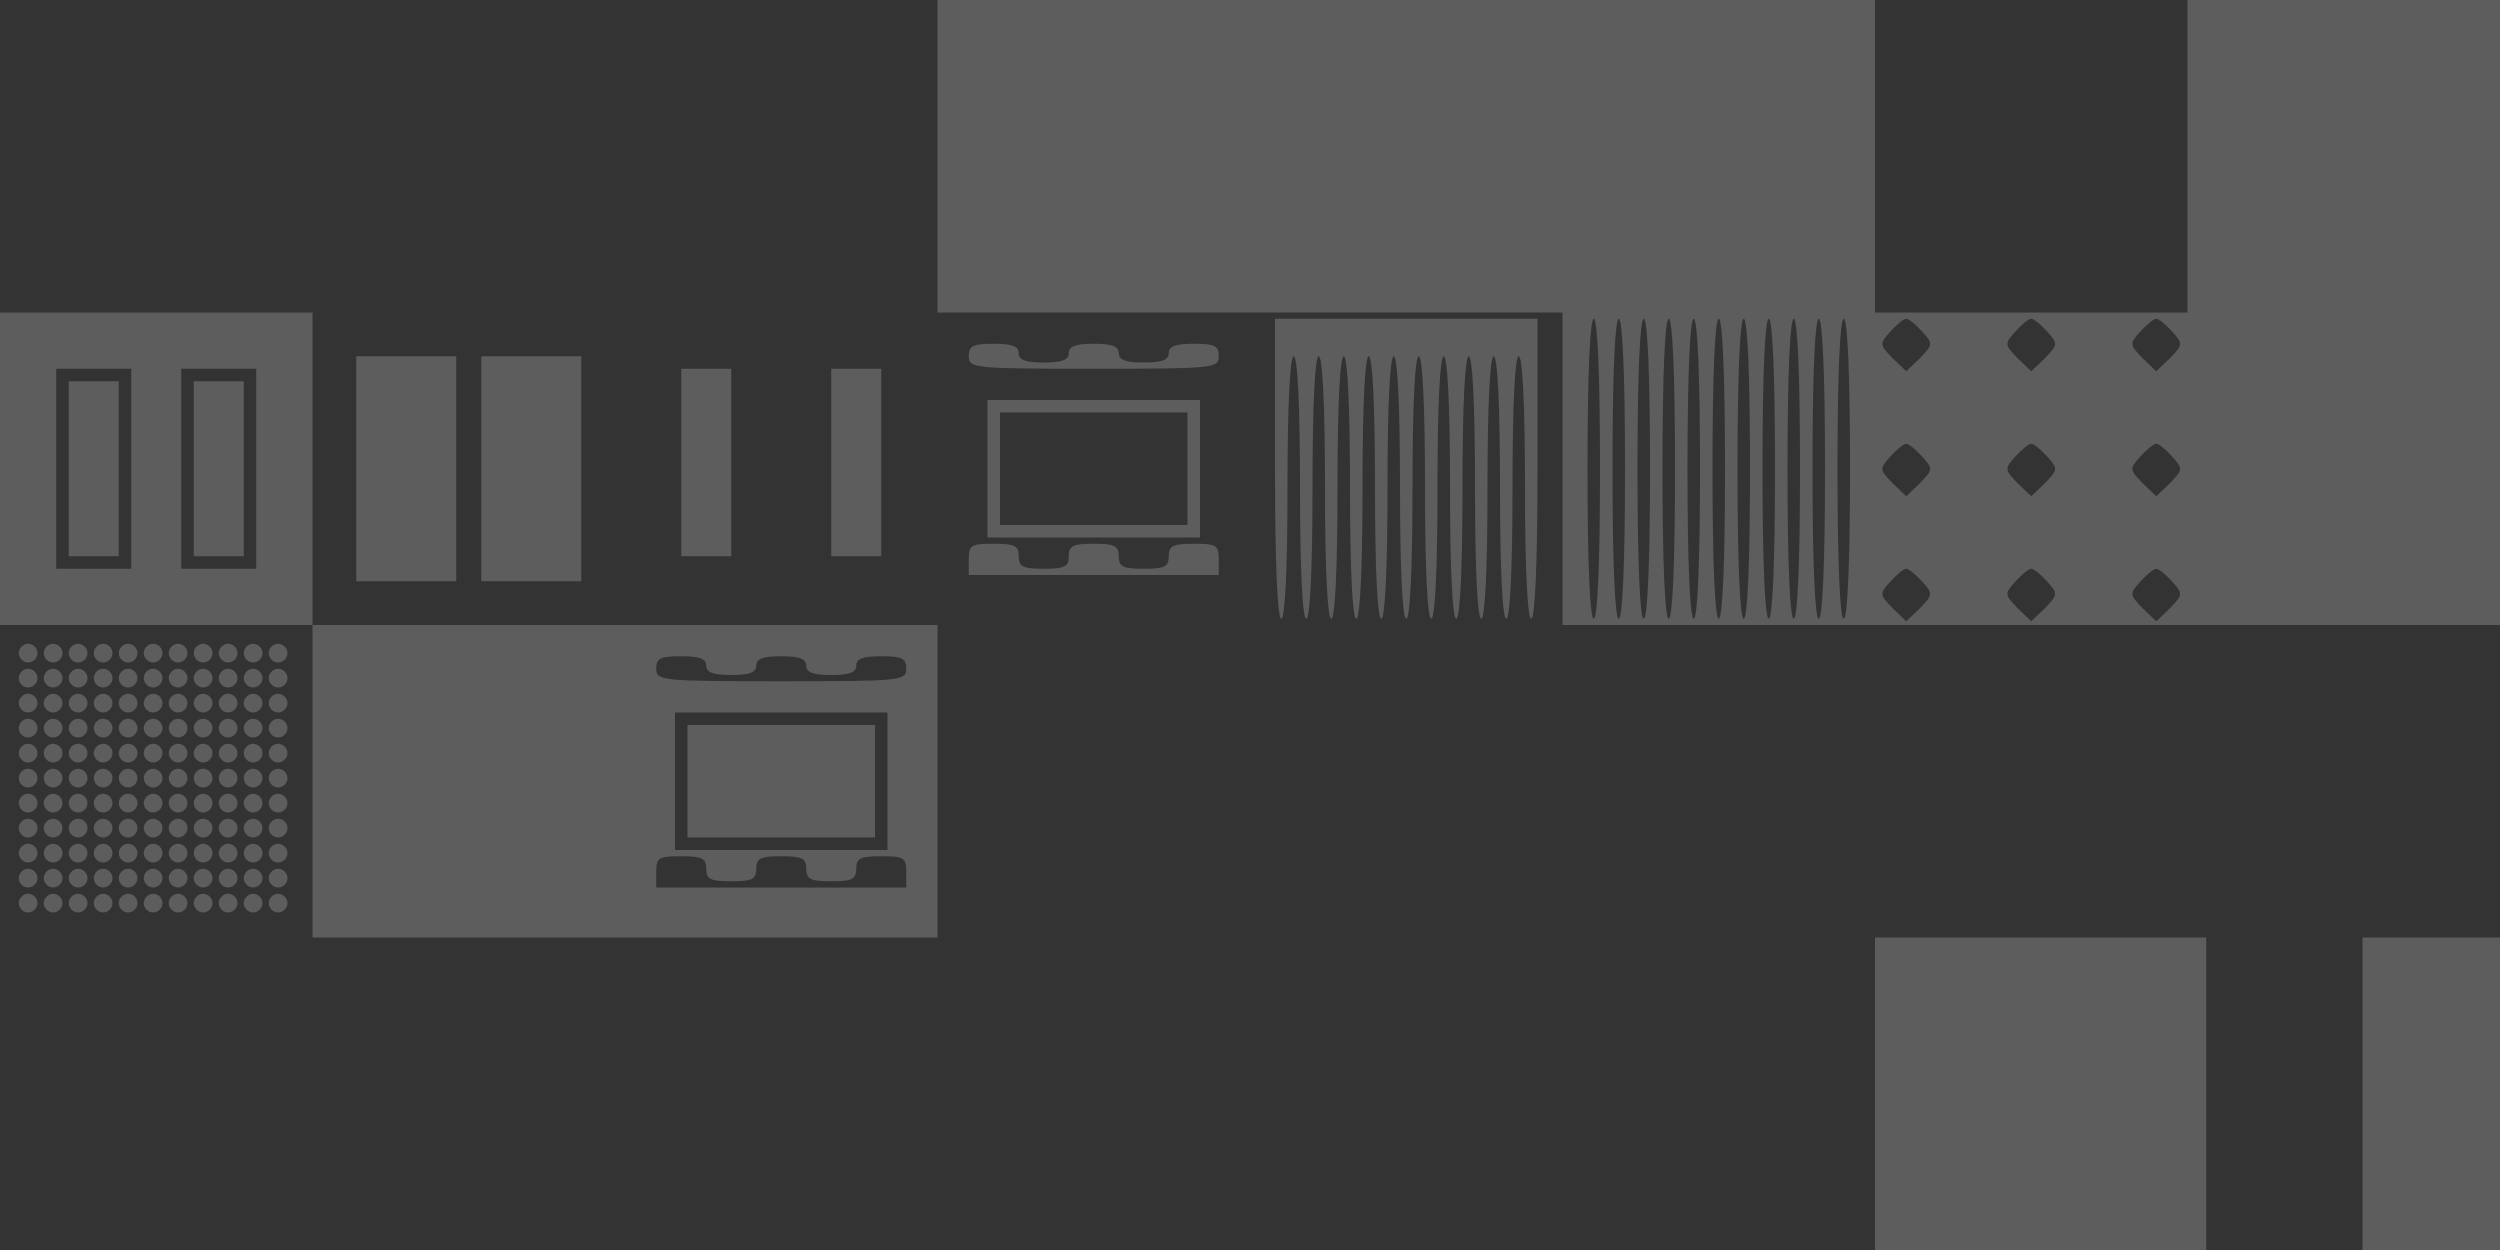 <svg version="1.1" xmlns="http://www.w3.org/2000/svg" xmlns:xlink="http://www.w3.org/1999/xlink" width="400" height="200" viewBox="0,0,400,200"><rect x="0" y="0" width="400" height="200" fill="#333333" stroke="none"/><g transform="translate(-40,-80)"><g fill-opacity="0.204" fill="#ffffff" stroke="none" stroke-miterlimit="10"><path d="M190,80h75h75v25v25h25h25v-25v-25h25h25v50v50h-75h-75v-25v-25h-50h-50v-25zM295,131c-0.6,0 -1,8.7 -1,24c0,15.3 0.4,24 1,24c0.6,0 1,-8.7 1,-24c0,-15.3 -0.4,-24 -1,-24zM299,131c-0.6,0 -1,8.7 -1,24c0,15.3 0.4,24 1,24c0.6,0 1,-8.7 1,-24c0,-15.3 -0.4,-24 -1,-24zM303,131c-0.6,0 -1,8.7 -1,24c0,15.3 0.4,24 1,24c0.6,0 1,-8.7 1,-24c0,-15.3 -0.4,-24 -1,-24zM307,131c-0.6,0 -1,8.7 -1,24c0,15.3 0.4,24 1,24c0.6,0 1,-8.7 1,-24c0,-15.3 -0.4,-24 -1,-24zM311,131c-0.6,0 -1,8.7 -1,24c0,15.3 0.4,24 1,24c0.6,0 1,-8.7 1,-24c0,-15.3 -0.4,-24 -1,-24zM315,131c-0.6,0 -1,8.7 -1,24c0,15.3 0.4,24 1,24c0.6,0 1,-8.7 1,-24c0,-15.3 -0.4,-24 -1,-24zM319,131c-0.6,0 -1,8.7 -1,24c0,15.3 0.4,24 1,24c0.6,0 1,-8.7 1,-24c0,-15.3 -0.4,-24 -1,-24zM323,131c-0.6,0 -1,8.7 -1,24c0,15.3 0.4,24 1,24c0.6,0 1,-8.7 1,-24c0,-15.3 -0.4,-24 -1,-24zM327,131c-0.6,0 -1,8.7 -1,24c0,15.3 0.4,24 1,24c0.6,0 1,-8.7 1,-24c0,-15.3 -0.4,-24 -1,-24zM331,131c-0.6,0 -1,8.7 -1,24c0,15.3 0.4,24 1,24c0.6,0 1,-8.7 1,-24c0,-15.3 -0.4,-24 -1,-24zM335,131c-0.6,0 -1,8.7 -1,24c0,15.3 0.4,24 1,24c0.6,0 1,-8.7 1,-24c0,-15.3 -0.4,-24 -1,-24zM345,131c-0.4,0 -1.5,0.9 -2.5,2c-1.8,2 -1.8,2.1 0.3,4.3l2.2,2.1l2.2,-2.1c2.1,-2.2 2.1,-2.3 0.3,-4.3c-1,-1.1 -2.1,-2 -2.5,-2zM365,131c-0.4,0 -1.5,0.9 -2.5,2c-1.8,2 -1.8,2.1 0.3,4.3l2.2,2.1l2.2,-2.1c2.1,-2.2 2.1,-2.3 0.3,-4.3c-1,-1.1 -2.1,-2 -2.5,-2zM385,131c-0.4,0 -1.5,0.9 -2.5,2c-1.8,2 -1.8,2.1 0.3,4.3l2.2,2.1l2.2,-2.1c2.1,-2.2 2.1,-2.3 0.3,-4.3c-1,-1.1 -2.1,-2 -2.5,-2zM345,151c-0.4,0 -1.5,0.9 -2.5,2c-1.8,2 -1.8,2.1 0.3,4.3l2.2,2.1l2.2,-2.1c2.1,-2.2 2.1,-2.3 0.3,-4.3c-1,-1.1 -2.1,-2 -2.5,-2zM365,151c-0.4,0 -1.5,0.9 -2.5,2c-1.8,2 -1.8,2.1 0.3,4.3l2.2,2.1l2.2,-2.1c2.1,-2.2 2.1,-2.3 0.3,-4.3c-1,-1.1 -2.1,-2 -2.5,-2zM385,151c-0.4,0 -1.5,0.9 -2.5,2c-1.8,2 -1.8,2.1 0.3,4.3l2.2,2.1l2.2,-2.1c2.1,-2.2 2.1,-2.3 0.3,-4.3c-1,-1.1 -2.1,-2 -2.5,-2zM345,171c-0.4,0 -1.5,0.9 -2.5,2c-1.8,2 -1.8,2.1 0.3,4.3l2.2,2.1l2.2,-2.1c2.1,-2.2 2.1,-2.3 0.3,-4.3c-1,-1.1 -2.1,-2 -2.5,-2zM365,171c-0.4,0 -1.5,0.9 -2.5,2c-1.8,2 -1.8,2.1 0.3,4.3l2.2,2.1l2.2,-2.1c2.1,-2.2 2.1,-2.3 0.3,-4.3c-1,-1.1 -2.1,-2 -2.5,-2zM385,171c-0.4,0 -1.5,0.9 -2.5,2c-1.8,2 -1.8,2.1 0.3,4.3l2.2,2.1l2.2,-2.1c2.1,-2.2 2.1,-2.3 0.3,-4.3c-1,-1.1 -2.1,-2 -2.5,-2z"/><path d="M40,130h25h25v25v25h50h50v25v25h-50h-50v-25v-25h-25h-25v-25zM61,139h-6h-6v16v16h6h6v-16zM81,139h-6h-6v16v16h6h6v-16zM149,185c-3.3,0 -4,0.3 -4,2c0,1.9 0.7,2 20,2c19.3,0 20,-0.1 20,-2c0,-1.7 -0.7,-2 -4,-2c-2.9,0 -4,0.4 -4,1.5c0,1.1 -1.1,1.5 -4,1.5c-2.9,0 -4,-0.4 -4,-1.5c0,-1.1 -1.1,-1.5 -4,-1.5c-2.9,0 -4,0.4 -4,1.5c0,1.1 -1.1,1.5 -4,1.5c-2.9,0 -4,-0.4 -4,-1.5c0,-1.1 -1.1,-1.5 -4,-1.5zM182,194h-17h-17v11v11h17h17v-11zM149,217c-3.6,0 -4,0.2 -4,2.5v2.5h20h20v-2.5c0,-2.3 -0.4,-2.5 -4,-2.5c-3.3,0 -4,0.3 -4,2c0,1.7 -0.7,2 -4,2c-3.3,0 -4,-0.3 -4,-2c0,-1.7 -0.7,-2 -4,-2c-3.3,0 -4,0.3 -4,2c0,1.7 -0.7,2 -4,2c-3.3,0 -4,-0.3 -4,-2c0,-1.7 -0.7,-2 -4,-2z"/><path d="M51,141h4h4v14v14h-4h-4v-14z"/><path d="M71,141h4h4v14v14h-4h-4v-14z"/><path d="M150,196h15h15v9v9h-15h-15v-9z"/><path d="M244,131h21h21v24c0,15.3 -0.4,24 -1,24c-0.6,0 -1,-7.7 -1,-21c0,-13.3 -0.4,-21 -1,-21c-0.6,0 -1,7.7 -1,21c0,13.3 -0.4,21 -1,21c-0.6,0 -1,-7.7 -1,-21c0,-13.3 -0.4,-21 -1,-21c-0.6,0 -1,7.7 -1,21c0,13.3 -0.4,21 -1,21c-0.6,0 -1,-7.7 -1,-21c0,-13.3 -0.4,-21 -1,-21c-0.6,0 -1,7.7 -1,21c0,13.3 -0.4,21 -1,21c-0.6,0 -1,-7.7 -1,-21c0,-13.3 -0.4,-21 -1,-21c-0.6,0 -1,7.7 -1,21c0,13.3 -0.4,21 -1,21c-0.6,0 -1,-7.7 -1,-21c0,-13.3 -0.4,-21 -1,-21c-0.6,0 -1,7.7 -1,21c0,13.3 -0.4,21 -1,21c-0.6,0 -1,-7.7 -1,-21c0,-13.3 -0.4,-21 -1,-21c-0.6,0 -1,7.7 -1,21c0,13.3 -0.4,21 -1,21c-0.6,0 -1,-7.7 -1,-21c0,-13.3 -0.4,-21 -1,-21c-0.6,0 -1,7.7 -1,21c0,13.3 -0.4,21 -1,21c-0.6,0 -1,-7.7 -1,-21c0,-13.3 -0.4,-21 -1,-21c-0.6,0 -1,7.7 -1,21c0,13.3 -0.4,21 -1,21c-0.6,0 -1,-7.7 -1,-21c0,-13.3 -0.4,-21 -1,-21c-0.6,0 -1,7.7 -1,21c0,13.3 -0.4,21 -1,21c-0.6,0 -1,-7.7 -1,-21c0,-13.3 -0.4,-21 -1,-21c-0.6,0 -1,7.7 -1,21c0,13.3 -0.4,21 -1,21c-0.6,0 -1,-8.7 -1,-24z"/><path d="M199,135c2.9,0 4,0.4 4,1.5c0,1.1 1.1,1.5 4,1.5c2.9,0 4,-0.4 4,-1.5c0,-1.1 1.1,-1.5 4,-1.5c2.9,0 4,0.4 4,1.5c0,1.1 1.1,1.5 4,1.5c2.9,0 4,-0.4 4,-1.5c0,-1.1 1.1,-1.5 4,-1.5c3.3,0 4,0.3 4,2c0,1.9 -0.7,2 -20,2c-19.3,0 -20,-0.1 -20,-2c0,-1.7 0.7,-2 4,-2z"/><path d="M97,137h8h8v18v18h-8h-8v-18z"/><path d="M117,137h8h8v18v18h-8h-8v-18z"/><path d="M149,139h4h4v15v15h-4h-4v-15z"/><path d="M173,139h4h4v15v15h-4h-4v-15z"/><path d="M198,144h17h17v11v11h-17h-17v-11zM230,146h-15h-15v9v9h15h15v-9z"/><path d="M199,167c3.3,0 4,0.3 4,2c0,1.7 0.7,2 4,2c3.3,0 4,-0.3 4,-2c0,-1.7 0.7,-2 4,-2c3.3,0 4,0.3 4,2c0,1.7 0.7,2 4,2c3.3,0 4,-0.3 4,-2c0,-1.7 0.7,-2 4,-2c3.6,0 4,0.2 4,2.5v2.5h-20h-20v-2.5c0,-2.3 0.4,-2.5 4,-2.5z"/><path d="M44.5,183c0.8,0 1.5,0.7 1.5,1.5c0,0.8 -0.7,1.5 -1.5,1.5c-0.8,0 -1.5,-0.7 -1.5,-1.5c0,-0.8 0.7,-1.5 1.5,-1.5z"/><path d="M48.5,183c0.8,0 1.5,0.7 1.5,1.5c0,0.8 -0.7,1.5 -1.5,1.5c-0.8,0 -1.5,-0.7 -1.5,-1.5c0,-0.8 0.7,-1.5 1.5,-1.5z"/><path d="M52.5,183c0.8,0 1.5,0.7 1.5,1.5c0,0.8 -0.7,1.5 -1.5,1.5c-0.8,0 -1.5,-0.7 -1.5,-1.5c0,-0.8 0.7,-1.5 1.5,-1.5z"/><path d="M56.5,183c0.8,0 1.5,0.7 1.5,1.5c0,0.8 -0.7,1.5 -1.5,1.5c-0.8,0 -1.5,-0.7 -1.5,-1.5c0,-0.8 0.7,-1.5 1.5,-1.5z"/><path d="M60.5,183c0.8,0 1.5,0.7 1.5,1.5c0,0.8 -0.7,1.5 -1.5,1.5c-0.8,0 -1.5,-0.7 -1.5,-1.5c0,-0.8 0.7,-1.5 1.5,-1.5z"/><path d="M64.5,183c0.8,0 1.5,0.7 1.5,1.5c0,0.8 -0.7,1.5 -1.5,1.5c-0.8,0 -1.5,-0.7 -1.5,-1.5c0,-0.8 0.7,-1.5 1.5,-1.5z"/><path d="M68.5,183c0.8,0 1.5,0.7 1.5,1.5c0,0.8 -0.7,1.5 -1.5,1.5c-0.8,0 -1.5,-0.7 -1.5,-1.5c0,-0.8 0.7,-1.5 1.5,-1.5z"/><path d="M72.5,183c0.8,0 1.5,0.7 1.5,1.5c0,0.8 -0.7,1.5 -1.5,1.5c-0.8,0 -1.5,-0.7 -1.5,-1.5c0,-0.8 0.7,-1.5 1.5,-1.5z"/><path d="M76.5,183c0.8,0 1.5,0.7 1.5,1.5c0,0.8 -0.7,1.5 -1.5,1.5c-0.8,0 -1.5,-0.7 -1.5,-1.5c0,-0.8 0.7,-1.5 1.5,-1.5z"/><path d="M80.5,183c0.8,0 1.5,0.7 1.5,1.5c0,0.8 -0.7,1.5 -1.5,1.5c-0.8,0 -1.5,-0.7 -1.5,-1.5c0,-0.8 0.7,-1.5 1.5,-1.5z"/><path d="M84.5,183c0.8,0 1.5,0.7 1.5,1.5c0,0.8 -0.7,1.5 -1.5,1.5c-0.8,0 -1.5,-0.7 -1.5,-1.5c0,-0.8 0.7,-1.5 1.5,-1.5z"/><path d="M44.5,187c0.8,0 1.5,0.7 1.5,1.5c0,0.8 -0.7,1.5 -1.5,1.5c-0.8,0 -1.5,-0.7 -1.5,-1.5c0,-0.8 0.7,-1.5 1.5,-1.5z"/><path d="M48.5,187c0.8,0 1.5,0.7 1.5,1.5c0,0.8 -0.7,1.5 -1.5,1.5c-0.8,0 -1.5,-0.7 -1.5,-1.5c0,-0.8 0.7,-1.5 1.5,-1.5z"/><path d="M52.5,187c0.8,0 1.5,0.7 1.5,1.5c0,0.8 -0.7,1.5 -1.5,1.5c-0.8,0 -1.5,-0.7 -1.5,-1.5c0,-0.8 0.7,-1.5 1.5,-1.5z"/><path d="M56.5,187c0.8,0 1.5,0.7 1.5,1.5c0,0.8 -0.7,1.5 -1.5,1.5c-0.8,0 -1.5,-0.7 -1.5,-1.5c0,-0.8 0.7,-1.5 1.5,-1.5z"/><path d="M60.5,187c0.8,0 1.5,0.7 1.5,1.5c0,0.8 -0.7,1.5 -1.5,1.5c-0.8,0 -1.5,-0.7 -1.5,-1.5c0,-0.8 0.7,-1.5 1.5,-1.5z"/><path d="M64.5,187c0.8,0 1.5,0.7 1.5,1.5c0,0.8 -0.7,1.5 -1.5,1.5c-0.8,0 -1.5,-0.7 -1.5,-1.5c0,-0.8 0.7,-1.5 1.5,-1.5z"/><path d="M68.5,187c0.8,0 1.5,0.7 1.5,1.5c0,0.8 -0.7,1.5 -1.5,1.5c-0.8,0 -1.5,-0.7 -1.5,-1.5c0,-0.8 0.7,-1.5 1.5,-1.5z"/><path d="M72.5,187c0.8,0 1.5,0.7 1.5,1.5c0,0.8 -0.7,1.5 -1.5,1.5c-0.8,0 -1.5,-0.7 -1.5,-1.5c0,-0.8 0.7,-1.5 1.5,-1.5z"/><path d="M76.5,187c0.8,0 1.5,0.7 1.5,1.5c0,0.8 -0.7,1.5 -1.5,1.5c-0.8,0 -1.5,-0.7 -1.5,-1.5c0,-0.8 0.7,-1.5 1.5,-1.5z"/><path d="M80.5,187c0.8,0 1.5,0.7 1.5,1.5c0,0.8 -0.7,1.5 -1.5,1.5c-0.8,0 -1.5,-0.7 -1.5,-1.5c0,-0.8 0.7,-1.5 1.5,-1.5z"/><path d="M84.5,187c0.8,0 1.5,0.7 1.5,1.5c0,0.8 -0.7,1.5 -1.5,1.5c-0.8,0 -1.5,-0.7 -1.5,-1.5c0,-0.8 0.7,-1.5 1.5,-1.5z"/><path d="M44.5,191c0.8,0 1.5,0.7 1.5,1.5c0,0.8 -0.7,1.5 -1.5,1.5c-0.8,0 -1.5,-0.7 -1.5,-1.5c0,-0.8 0.7,-1.5 1.5,-1.5z"/><path d="M48.5,191c0.8,0 1.5,0.7 1.5,1.5c0,0.8 -0.7,1.5 -1.5,1.5c-0.8,0 -1.5,-0.7 -1.5,-1.5c0,-0.8 0.7,-1.5 1.5,-1.5z"/><path d="M52.5,191c0.8,0 1.5,0.7 1.5,1.5c0,0.8 -0.7,1.5 -1.5,1.5c-0.8,0 -1.5,-0.7 -1.5,-1.5c0,-0.8 0.7,-1.5 1.5,-1.5z"/><path d="M56.5,191c0.8,0 1.5,0.7 1.5,1.5c0,0.8 -0.7,1.5 -1.5,1.5c-0.8,0 -1.5,-0.7 -1.5,-1.5c0,-0.8 0.7,-1.5 1.5,-1.5z"/><path d="M60.5,191c0.8,0 1.5,0.7 1.5,1.5c0,0.8 -0.7,1.5 -1.5,1.5c-0.8,0 -1.5,-0.7 -1.5,-1.5c0,-0.8 0.7,-1.5 1.5,-1.5z"/><path d="M64.5,191c0.8,0 1.5,0.7 1.5,1.5c0,0.8 -0.7,1.5 -1.5,1.5c-0.8,0 -1.5,-0.7 -1.5,-1.5c0,-0.8 0.7,-1.5 1.5,-1.5z"/><path d="M68.5,191c0.8,0 1.5,0.7 1.5,1.5c0,0.8 -0.7,1.5 -1.5,1.5c-0.8,0 -1.5,-0.7 -1.5,-1.5c0,-0.8 0.7,-1.5 1.5,-1.5z"/><path d="M72.5,191c0.8,0 1.5,0.7 1.5,1.5c0,0.8 -0.7,1.5 -1.5,1.5c-0.8,0 -1.5,-0.7 -1.5,-1.5c0,-0.8 0.7,-1.5 1.5,-1.5z"/><path d="M76.5,191c0.8,0 1.5,0.7 1.5,1.5c0,0.8 -0.7,1.5 -1.5,1.5c-0.8,0 -1.5,-0.7 -1.5,-1.5c0,-0.8 0.7,-1.5 1.5,-1.5z"/><path d="M80.5,191c0.8,0 1.5,0.7 1.5,1.5c0,0.8 -0.7,1.5 -1.5,1.5c-0.8,0 -1.5,-0.7 -1.5,-1.5c0,-0.8 0.7,-1.5 1.5,-1.5z"/><path d="M84.5,191c0.8,0 1.5,0.7 1.5,1.5c0,0.8 -0.7,1.5 -1.5,1.5c-0.8,0 -1.5,-0.7 -1.5,-1.5c0,-0.8 0.7,-1.5 1.5,-1.5z"/><path d="M44.5,195c0.8,0 1.5,0.7 1.5,1.5c0,0.8 -0.7,1.5 -1.5,1.5c-0.8,0 -1.5,-0.7 -1.5,-1.5c0,-0.8 0.7,-1.5 1.5,-1.5z"/><path d="M48.5,195c0.8,0 1.5,0.7 1.5,1.5c0,0.8 -0.7,1.5 -1.5,1.5c-0.8,0 -1.5,-0.7 -1.5,-1.5c0,-0.8 0.7,-1.5 1.5,-1.5z"/><path d="M52.5,195c0.8,0 1.5,0.7 1.5,1.5c0,0.8 -0.7,1.5 -1.5,1.5c-0.8,0 -1.5,-0.7 -1.5,-1.5c0,-0.8 0.7,-1.5 1.5,-1.5z"/><path d="M56.5,195c0.8,0 1.5,0.7 1.5,1.5c0,0.8 -0.7,1.5 -1.5,1.5c-0.8,0 -1.5,-0.7 -1.5,-1.5c0,-0.8 0.7,-1.5 1.5,-1.5z"/><path d="M60.5,195c0.8,0 1.5,0.7 1.5,1.5c0,0.8 -0.7,1.5 -1.5,1.5c-0.8,0 -1.5,-0.7 -1.5,-1.5c0,-0.8 0.7,-1.5 1.5,-1.5z"/><path d="M64.5,195c0.8,0 1.5,0.7 1.5,1.5c0,0.8 -0.7,1.5 -1.5,1.5c-0.8,0 -1.5,-0.7 -1.5,-1.5c0,-0.8 0.7,-1.5 1.5,-1.5z"/><path d="M68.5,195c0.8,0 1.5,0.7 1.5,1.5c0,0.8 -0.7,1.5 -1.5,1.5c-0.8,0 -1.5,-0.7 -1.5,-1.5c0,-0.8 0.7,-1.5 1.5,-1.5z"/><path d="M72.5,195c0.8,0 1.5,0.7 1.5,1.5c0,0.8 -0.7,1.5 -1.5,1.5c-0.8,0 -1.5,-0.7 -1.5,-1.5c0,-0.8 0.7,-1.5 1.5,-1.5z"/><path d="M76.5,195c0.8,0 1.5,0.7 1.5,1.5c0,0.8 -0.7,1.5 -1.5,1.5c-0.8,0 -1.5,-0.7 -1.5,-1.5c0,-0.8 0.7,-1.5 1.5,-1.5z"/><path d="M80.5,195c0.8,0 1.5,0.7 1.5,1.5c0,0.8 -0.7,1.5 -1.5,1.5c-0.8,0 -1.5,-0.7 -1.5,-1.5c0,-0.8 0.7,-1.5 1.5,-1.5z"/><path d="M84.5,195c0.8,0 1.5,0.7 1.5,1.5c0,0.8 -0.7,1.5 -1.5,1.5c-0.8,0 -1.5,-0.7 -1.5,-1.5c0,-0.8 0.7,-1.5 1.5,-1.5z"/><path d="M44.5,199c0.8,0 1.5,0.7 1.5,1.5c0,0.8 -0.7,1.5 -1.5,1.5c-0.8,0 -1.5,-0.7 -1.5,-1.5c0,-0.8 0.7,-1.5 1.5,-1.5z"/><path d="M48.5,199c0.8,0 1.5,0.7 1.5,1.5c0,0.8 -0.7,1.5 -1.5,1.5c-0.8,0 -1.5,-0.7 -1.5,-1.5c0,-0.8 0.7,-1.5 1.5,-1.5z"/><path d="M52.5,199c0.8,0 1.5,0.7 1.5,1.5c0,0.8 -0.7,1.5 -1.5,1.5c-0.8,0 -1.5,-0.7 -1.5,-1.5c0,-0.8 0.7,-1.5 1.5,-1.5z"/><path d="M56.5,199c0.8,0 1.5,0.7 1.5,1.5c0,0.8 -0.7,1.5 -1.5,1.5c-0.8,0 -1.5,-0.7 -1.5,-1.5c0,-0.8 0.7,-1.5 1.5,-1.5z"/><path d="M60.5,199c0.8,0 1.5,0.7 1.5,1.5c0,0.8 -0.7,1.5 -1.5,1.5c-0.8,0 -1.5,-0.7 -1.5,-1.5c0,-0.8 0.7,-1.5 1.5,-1.5z"/><path d="M64.5,199c0.8,0 1.5,0.7 1.5,1.5c0,0.8 -0.7,1.5 -1.5,1.5c-0.8,0 -1.5,-0.7 -1.5,-1.5c0,-0.8 0.7,-1.5 1.5,-1.5z"/><path d="M68.5,199c0.8,0 1.5,0.7 1.5,1.5c0,0.8 -0.7,1.5 -1.5,1.5c-0.8,0 -1.5,-0.7 -1.5,-1.5c0,-0.8 0.7,-1.5 1.5,-1.5z"/><path d="M72.5,199c0.8,0 1.5,0.7 1.5,1.5c0,0.8 -0.7,1.5 -1.5,1.5c-0.8,0 -1.5,-0.7 -1.5,-1.5c0,-0.8 0.7,-1.5 1.5,-1.5z"/><path d="M76.5,199c0.8,0 1.5,0.7 1.5,1.5c0,0.8 -0.7,1.5 -1.5,1.5c-0.8,0 -1.5,-0.7 -1.5,-1.5c0,-0.8 0.7,-1.5 1.5,-1.5z"/><path d="M80.5,199c0.8,0 1.5,0.7 1.5,1.5c0,0.8 -0.7,1.5 -1.5,1.5c-0.8,0 -1.5,-0.7 -1.5,-1.5c0,-0.8 0.7,-1.5 1.5,-1.5z"/><path d="M84.5,199c0.8,0 1.5,0.7 1.5,1.5c0,0.8 -0.7,1.5 -1.5,1.5c-0.8,0 -1.5,-0.7 -1.5,-1.5c0,-0.8 0.7,-1.5 1.5,-1.5z"/><path d="M44.5,203c0.8,0 1.5,0.7 1.5,1.5c0,0.8 -0.7,1.5 -1.5,1.5c-0.8,0 -1.5,-0.7 -1.5,-1.5c0,-0.8 0.7,-1.5 1.5,-1.5z"/><path d="M48.5,203c0.8,0 1.5,0.7 1.5,1.5c0,0.8 -0.7,1.5 -1.5,1.5c-0.8,0 -1.5,-0.7 -1.5,-1.5c0,-0.8 0.7,-1.5 1.5,-1.5z"/><path d="M52.5,203c0.8,0 1.5,0.7 1.5,1.5c0,0.8 -0.7,1.5 -1.5,1.5c-0.8,0 -1.5,-0.7 -1.5,-1.5c0,-0.8 0.7,-1.5 1.5,-1.5z"/><path d="M56.5,203c0.8,0 1.5,0.7 1.5,1.5c0,0.8 -0.7,1.5 -1.5,1.5c-0.8,0 -1.5,-0.7 -1.5,-1.5c0,-0.8 0.7,-1.5 1.5,-1.5z"/><path d="M60.5,203c0.8,0 1.5,0.7 1.5,1.5c0,0.8 -0.7,1.5 -1.5,1.5c-0.8,0 -1.5,-0.7 -1.5,-1.5c0,-0.8 0.7,-1.5 1.5,-1.5z"/><path d="M64.5,203c0.8,0 1.5,0.7 1.5,1.5c0,0.8 -0.7,1.5 -1.5,1.5c-0.8,0 -1.5,-0.7 -1.5,-1.5c0,-0.8 0.7,-1.5 1.5,-1.5z"/><path d="M68.5,203c0.8,0 1.5,0.7 1.5,1.5c0,0.8 -0.7,1.5 -1.5,1.5c-0.8,0 -1.5,-0.7 -1.5,-1.5c0,-0.8 0.7,-1.5 1.5,-1.5z"/><path d="M72.5,203c0.8,0 1.5,0.7 1.5,1.5c0,0.8 -0.7,1.5 -1.5,1.5c-0.8,0 -1.5,-0.7 -1.5,-1.5c0,-0.8 0.7,-1.5 1.5,-1.5z"/><path d="M76.5,203c0.8,0 1.5,0.7 1.5,1.5c0,0.8 -0.7,1.5 -1.5,1.5c-0.8,0 -1.5,-0.7 -1.5,-1.5c0,-0.8 0.7,-1.5 1.5,-1.5z"/><path d="M80.5,203c0.8,0 1.5,0.7 1.5,1.5c0,0.8 -0.7,1.5 -1.5,1.5c-0.8,0 -1.5,-0.7 -1.5,-1.5c0,-0.8 0.7,-1.5 1.5,-1.5z"/><path d="M84.5,203c0.8,0 1.5,0.7 1.5,1.5c0,0.8 -0.7,1.5 -1.5,1.5c-0.8,0 -1.5,-0.7 -1.5,-1.5c0,-0.8 0.7,-1.5 1.5,-1.5z"/><path d="M44.5,207c0.8,0 1.5,0.7 1.5,1.5c0,0.8 -0.7,1.5 -1.5,1.5c-0.8,0 -1.5,-0.7 -1.5,-1.5c0,-0.8 0.7,-1.5 1.5,-1.5z"/><path d="M48.5,207c0.8,0 1.5,0.7 1.5,1.5c0,0.8 -0.7,1.5 -1.5,1.5c-0.8,0 -1.5,-0.7 -1.5,-1.5c0,-0.8 0.7,-1.5 1.5,-1.5z"/><path d="M52.5,207c0.8,0 1.5,0.7 1.5,1.5c0,0.8 -0.7,1.5 -1.5,1.5c-0.8,0 -1.5,-0.7 -1.5,-1.5c0,-0.8 0.7,-1.5 1.5,-1.5z"/><path d="M56.5,207c0.8,0 1.5,0.7 1.5,1.5c0,0.8 -0.7,1.5 -1.5,1.5c-0.8,0 -1.5,-0.7 -1.5,-1.5c0,-0.8 0.7,-1.5 1.5,-1.5z"/><path d="M60.5,207c0.8,0 1.5,0.7 1.5,1.5c0,0.8 -0.7,1.5 -1.5,1.5c-0.8,0 -1.5,-0.7 -1.5,-1.5c0,-0.8 0.7,-1.5 1.5,-1.5z"/><path d="M64.5,207c0.8,0 1.5,0.7 1.5,1.5c0,0.8 -0.7,1.5 -1.5,1.5c-0.8,0 -1.5,-0.7 -1.5,-1.5c0,-0.8 0.7,-1.5 1.5,-1.5z"/><path d="M68.5,207c0.8,0 1.5,0.7 1.5,1.5c0,0.8 -0.7,1.5 -1.5,1.5c-0.8,0 -1.5,-0.7 -1.5,-1.5c0,-0.8 0.7,-1.5 1.5,-1.5z"/><path d="M72.5,207c0.8,0 1.5,0.7 1.5,1.5c0,0.8 -0.7,1.5 -1.5,1.5c-0.8,0 -1.5,-0.7 -1.5,-1.5c0,-0.8 0.7,-1.5 1.5,-1.5z"/><path d="M76.5,207c0.8,0 1.5,0.7 1.5,1.5c0,0.8 -0.7,1.5 -1.5,1.5c-0.8,0 -1.5,-0.7 -1.5,-1.5c0,-0.8 0.7,-1.5 1.5,-1.5z"/><path d="M80.5,207c0.8,0 1.5,0.7 1.5,1.5c0,0.8 -0.7,1.5 -1.5,1.5c-0.8,0 -1.5,-0.7 -1.5,-1.5c0,-0.8 0.7,-1.5 1.5,-1.5z"/><path d="M84.5,207c0.8,0 1.5,0.7 1.5,1.5c0,0.8 -0.7,1.5 -1.5,1.5c-0.8,0 -1.5,-0.7 -1.5,-1.5c0,-0.8 0.7,-1.5 1.5,-1.5z"/><path d="M44.5,211c0.8,0 1.5,0.7 1.5,1.5c0,0.8 -0.7,1.5 -1.5,1.5c-0.8,0 -1.5,-0.7 -1.5,-1.5c0,-0.8 0.7,-1.5 1.5,-1.5z"/><path d="M48.5,211c0.8,0 1.5,0.7 1.5,1.5c0,0.8 -0.7,1.5 -1.5,1.5c-0.8,0 -1.5,-0.7 -1.5,-1.5c0,-0.8 0.7,-1.5 1.5,-1.5z"/><path d="M52.5,211c0.8,0 1.5,0.7 1.5,1.5c0,0.8 -0.7,1.5 -1.5,1.5c-0.8,0 -1.5,-0.7 -1.5,-1.5c0,-0.8 0.7,-1.5 1.5,-1.5z"/><path d="M56.5,211c0.8,0 1.5,0.7 1.5,1.5c0,0.8 -0.7,1.5 -1.5,1.5c-0.8,0 -1.5,-0.7 -1.5,-1.5c0,-0.8 0.7,-1.5 1.5,-1.5z"/><path d="M60.5,211c0.8,0 1.5,0.7 1.5,1.5c0,0.8 -0.7,1.5 -1.5,1.5c-0.8,0 -1.5,-0.7 -1.5,-1.5c0,-0.8 0.7,-1.5 1.5,-1.5z"/><path d="M64.5,211c0.8,0 1.5,0.7 1.5,1.5c0,0.8 -0.7,1.5 -1.5,1.5c-0.8,0 -1.5,-0.7 -1.5,-1.5c0,-0.8 0.7,-1.5 1.5,-1.5z"/><path d="M68.5,211c0.8,0 1.5,0.7 1.5,1.5c0,0.8 -0.7,1.5 -1.5,1.5c-0.8,0 -1.5,-0.7 -1.5,-1.5c0,-0.8 0.7,-1.5 1.5,-1.5z"/><path d="M72.5,211c0.8,0 1.5,0.7 1.5,1.5c0,0.8 -0.7,1.5 -1.5,1.5c-0.8,0 -1.5,-0.7 -1.5,-1.5c0,-0.8 0.7,-1.5 1.5,-1.5z"/><path d="M76.5,211c0.8,0 1.5,0.7 1.5,1.5c0,0.8 -0.7,1.5 -1.5,1.5c-0.8,0 -1.5,-0.7 -1.5,-1.5c0,-0.8 0.7,-1.5 1.5,-1.5z"/><path d="M80.5,211c0.8,0 1.5,0.7 1.5,1.5c0,0.8 -0.7,1.5 -1.5,1.5c-0.8,0 -1.5,-0.7 -1.5,-1.5c0,-0.8 0.7,-1.5 1.5,-1.5z"/><path d="M84.5,211c0.8,0 1.5,0.7 1.5,1.5c0,0.8 -0.7,1.5 -1.5,1.5c-0.8,0 -1.5,-0.7 -1.5,-1.5c0,-0.8 0.7,-1.5 1.5,-1.5z"/><path d="M44.5,215c0.8,0 1.5,0.7 1.5,1.5c0,0.8 -0.7,1.5 -1.5,1.5c-0.8,0 -1.5,-0.7 -1.5,-1.5c0,-0.8 0.7,-1.5 1.5,-1.5z"/><path d="M48.5,215c0.8,0 1.5,0.7 1.5,1.5c0,0.8 -0.7,1.5 -1.5,1.5c-0.8,0 -1.5,-0.7 -1.5,-1.5c0,-0.8 0.7,-1.5 1.5,-1.5z"/><path d="M52.5,215c0.8,0 1.5,0.7 1.5,1.5c0,0.8 -0.7,1.5 -1.5,1.5c-0.8,0 -1.5,-0.7 -1.5,-1.5c0,-0.8 0.7,-1.5 1.5,-1.5z"/><path d="M56.5,215c0.8,0 1.5,0.7 1.5,1.5c0,0.8 -0.7,1.5 -1.5,1.5c-0.8,0 -1.5,-0.7 -1.5,-1.5c0,-0.8 0.7,-1.5 1.5,-1.5z"/><path d="M60.5,215c0.8,0 1.5,0.7 1.5,1.5c0,0.8 -0.7,1.5 -1.5,1.5c-0.8,0 -1.5,-0.7 -1.5,-1.5c0,-0.8 0.7,-1.5 1.5,-1.5z"/><path d="M64.5,215c0.8,0 1.5,0.7 1.5,1.5c0,0.8 -0.7,1.5 -1.5,1.5c-0.8,0 -1.5,-0.7 -1.5,-1.5c0,-0.8 0.7,-1.5 1.5,-1.5z"/><path d="M68.5,215c0.8,0 1.5,0.7 1.5,1.5c0,0.8 -0.7,1.5 -1.5,1.5c-0.8,0 -1.5,-0.7 -1.5,-1.5c0,-0.8 0.7,-1.5 1.5,-1.5z"/><path d="M72.5,215c0.8,0 1.5,0.7 1.5,1.5c0,0.8 -0.7,1.5 -1.5,1.5c-0.8,0 -1.5,-0.7 -1.5,-1.5c0,-0.8 0.7,-1.5 1.5,-1.5z"/><path d="M76.5,215c0.8,0 1.5,0.7 1.5,1.5c0,0.8 -0.7,1.5 -1.5,1.5c-0.8,0 -1.5,-0.7 -1.5,-1.5c0,-0.8 0.7,-1.5 1.5,-1.5z"/><path d="M80.5,215c0.8,0 1.5,0.7 1.5,1.5c0,0.8 -0.7,1.5 -1.5,1.5c-0.8,0 -1.5,-0.7 -1.5,-1.5c0,-0.8 0.7,-1.5 1.5,-1.5z"/><path d="M84.5,215c0.8,0 1.5,0.7 1.5,1.5c0,0.8 -0.7,1.5 -1.5,1.5c-0.8,0 -1.5,-0.7 -1.5,-1.5c0,-0.8 0.7,-1.5 1.5,-1.5z"/><path d="M44.5,219c0.8,0 1.5,0.7 1.5,1.5c0,0.8 -0.7,1.5 -1.5,1.5c-0.8,0 -1.5,-0.7 -1.5,-1.5c0,-0.8 0.7,-1.5 1.5,-1.5z"/><path d="M48.5,219c0.8,0 1.5,0.7 1.5,1.5c0,0.8 -0.7,1.5 -1.5,1.5c-0.8,0 -1.5,-0.7 -1.5,-1.5c0,-0.8 0.7,-1.5 1.5,-1.5z"/><path d="M52.5,219c0.8,0 1.5,0.7 1.5,1.5c0,0.8 -0.7,1.5 -1.5,1.5c-0.8,0 -1.5,-0.7 -1.5,-1.5c0,-0.8 0.7,-1.5 1.5,-1.5z"/><path d="M56.5,219c0.8,0 1.5,0.7 1.5,1.5c0,0.8 -0.7,1.5 -1.5,1.5c-0.8,0 -1.5,-0.7 -1.5,-1.5c0,-0.8 0.7,-1.5 1.5,-1.5z"/><path d="M60.5,219c0.8,0 1.5,0.7 1.5,1.5c0,0.8 -0.7,1.5 -1.5,1.5c-0.8,0 -1.5,-0.7 -1.5,-1.5c0,-0.8 0.7,-1.5 1.5,-1.5z"/><path d="M64.5,219c0.8,0 1.5,0.7 1.5,1.5c0,0.8 -0.7,1.5 -1.5,1.5c-0.8,0 -1.5,-0.7 -1.5,-1.5c0,-0.8 0.7,-1.5 1.5,-1.5z"/><path d="M68.5,219c0.8,0 1.5,0.7 1.5,1.5c0,0.8 -0.7,1.5 -1.5,1.5c-0.8,0 -1.5,-0.7 -1.5,-1.5c0,-0.8 0.7,-1.5 1.5,-1.5z"/><path d="M72.5,219c0.8,0 1.5,0.7 1.5,1.5c0,0.8 -0.7,1.5 -1.5,1.5c-0.8,0 -1.5,-0.7 -1.5,-1.5c0,-0.8 0.7,-1.5 1.5,-1.5z"/><path d="M76.5,219c0.8,0 1.5,0.7 1.5,1.5c0,0.8 -0.7,1.5 -1.5,1.5c-0.8,0 -1.5,-0.7 -1.5,-1.5c0,-0.8 0.7,-1.5 1.5,-1.5z"/><path d="M80.5,219c0.8,0 1.5,0.7 1.5,1.5c0,0.8 -0.7,1.5 -1.5,1.5c-0.8,0 -1.5,-0.7 -1.5,-1.5c0,-0.8 0.7,-1.5 1.5,-1.5z"/><path d="M84.5,219c0.8,0 1.5,0.7 1.5,1.5c0,0.8 -0.7,1.5 -1.5,1.5c-0.8,0 -1.5,-0.7 -1.5,-1.5c0,-0.8 0.7,-1.5 1.5,-1.5z"/><path d="M44.5,223c0.8,0 1.5,0.7 1.5,1.5c0,0.8 -0.7,1.5 -1.5,1.5c-0.8,0 -1.5,-0.7 -1.5,-1.5c0,-0.8 0.7,-1.5 1.5,-1.5z"/><path d="M48.5,223c0.8,0 1.5,0.7 1.5,1.5c0,0.8 -0.7,1.5 -1.5,1.5c-0.8,0 -1.5,-0.7 -1.5,-1.5c0,-0.8 0.7,-1.5 1.5,-1.5z"/><path d="M52.5,223c0.8,0 1.5,0.7 1.5,1.5c0,0.8 -0.7,1.5 -1.5,1.5c-0.8,0 -1.5,-0.7 -1.5,-1.5c0,-0.8 0.7,-1.5 1.5,-1.5z"/><path d="M56.5,223c0.8,0 1.5,0.7 1.5,1.5c0,0.8 -0.7,1.5 -1.5,1.5c-0.8,0 -1.5,-0.7 -1.5,-1.5c0,-0.8 0.7,-1.5 1.5,-1.5z"/><path d="M60.5,223c0.8,0 1.5,0.7 1.5,1.5c0,0.8 -0.7,1.5 -1.5,1.5c-0.8,0 -1.5,-0.7 -1.5,-1.5c0,-0.8 0.7,-1.5 1.5,-1.5z"/><path d="M64.5,223c0.8,0 1.5,0.7 1.5,1.5c0,0.8 -0.7,1.5 -1.5,1.5c-0.8,0 -1.5,-0.7 -1.5,-1.5c0,-0.8 0.7,-1.5 1.5,-1.5z"/><path d="M68.5,223c0.8,0 1.5,0.7 1.5,1.5c0,0.8 -0.7,1.5 -1.5,1.5c-0.8,0 -1.5,-0.7 -1.5,-1.5c0,-0.8 0.7,-1.5 1.5,-1.5z"/><path d="M72.5,223c0.8,0 1.5,0.7 1.5,1.5c0,0.8 -0.7,1.5 -1.5,1.5c-0.8,0 -1.5,-0.7 -1.5,-1.5c0,-0.8 0.7,-1.5 1.5,-1.5z"/><path d="M76.5,223c0.8,0 1.5,0.7 1.5,1.5c0,0.8 -0.7,1.5 -1.5,1.5c-0.8,0 -1.5,-0.7 -1.5,-1.5c0,-0.8 0.7,-1.5 1.5,-1.5z"/><path d="M80.5,223c0.8,0 1.5,0.7 1.5,1.5c0,0.8 -0.7,1.5 -1.5,1.5c-0.8,0 -1.5,-0.7 -1.5,-1.5c0,-0.8 0.7,-1.5 1.5,-1.5z"/><path d="M84.5,223c0.8,0 1.5,0.7 1.5,1.5c0,0.8 -0.7,1.5 -1.5,1.5c-0.8,0 -1.5,-0.7 -1.5,-1.5c0,-0.8 0.7,-1.5 1.5,-1.5z"/><path d="M340,230h26.5h26.5v25v25h-26.5h-26.5v-25z"/><path d="M418,230h11h11v25v25h-11h-11v-25z"/></g></g></svg><!--rotationCenter:200:100-->